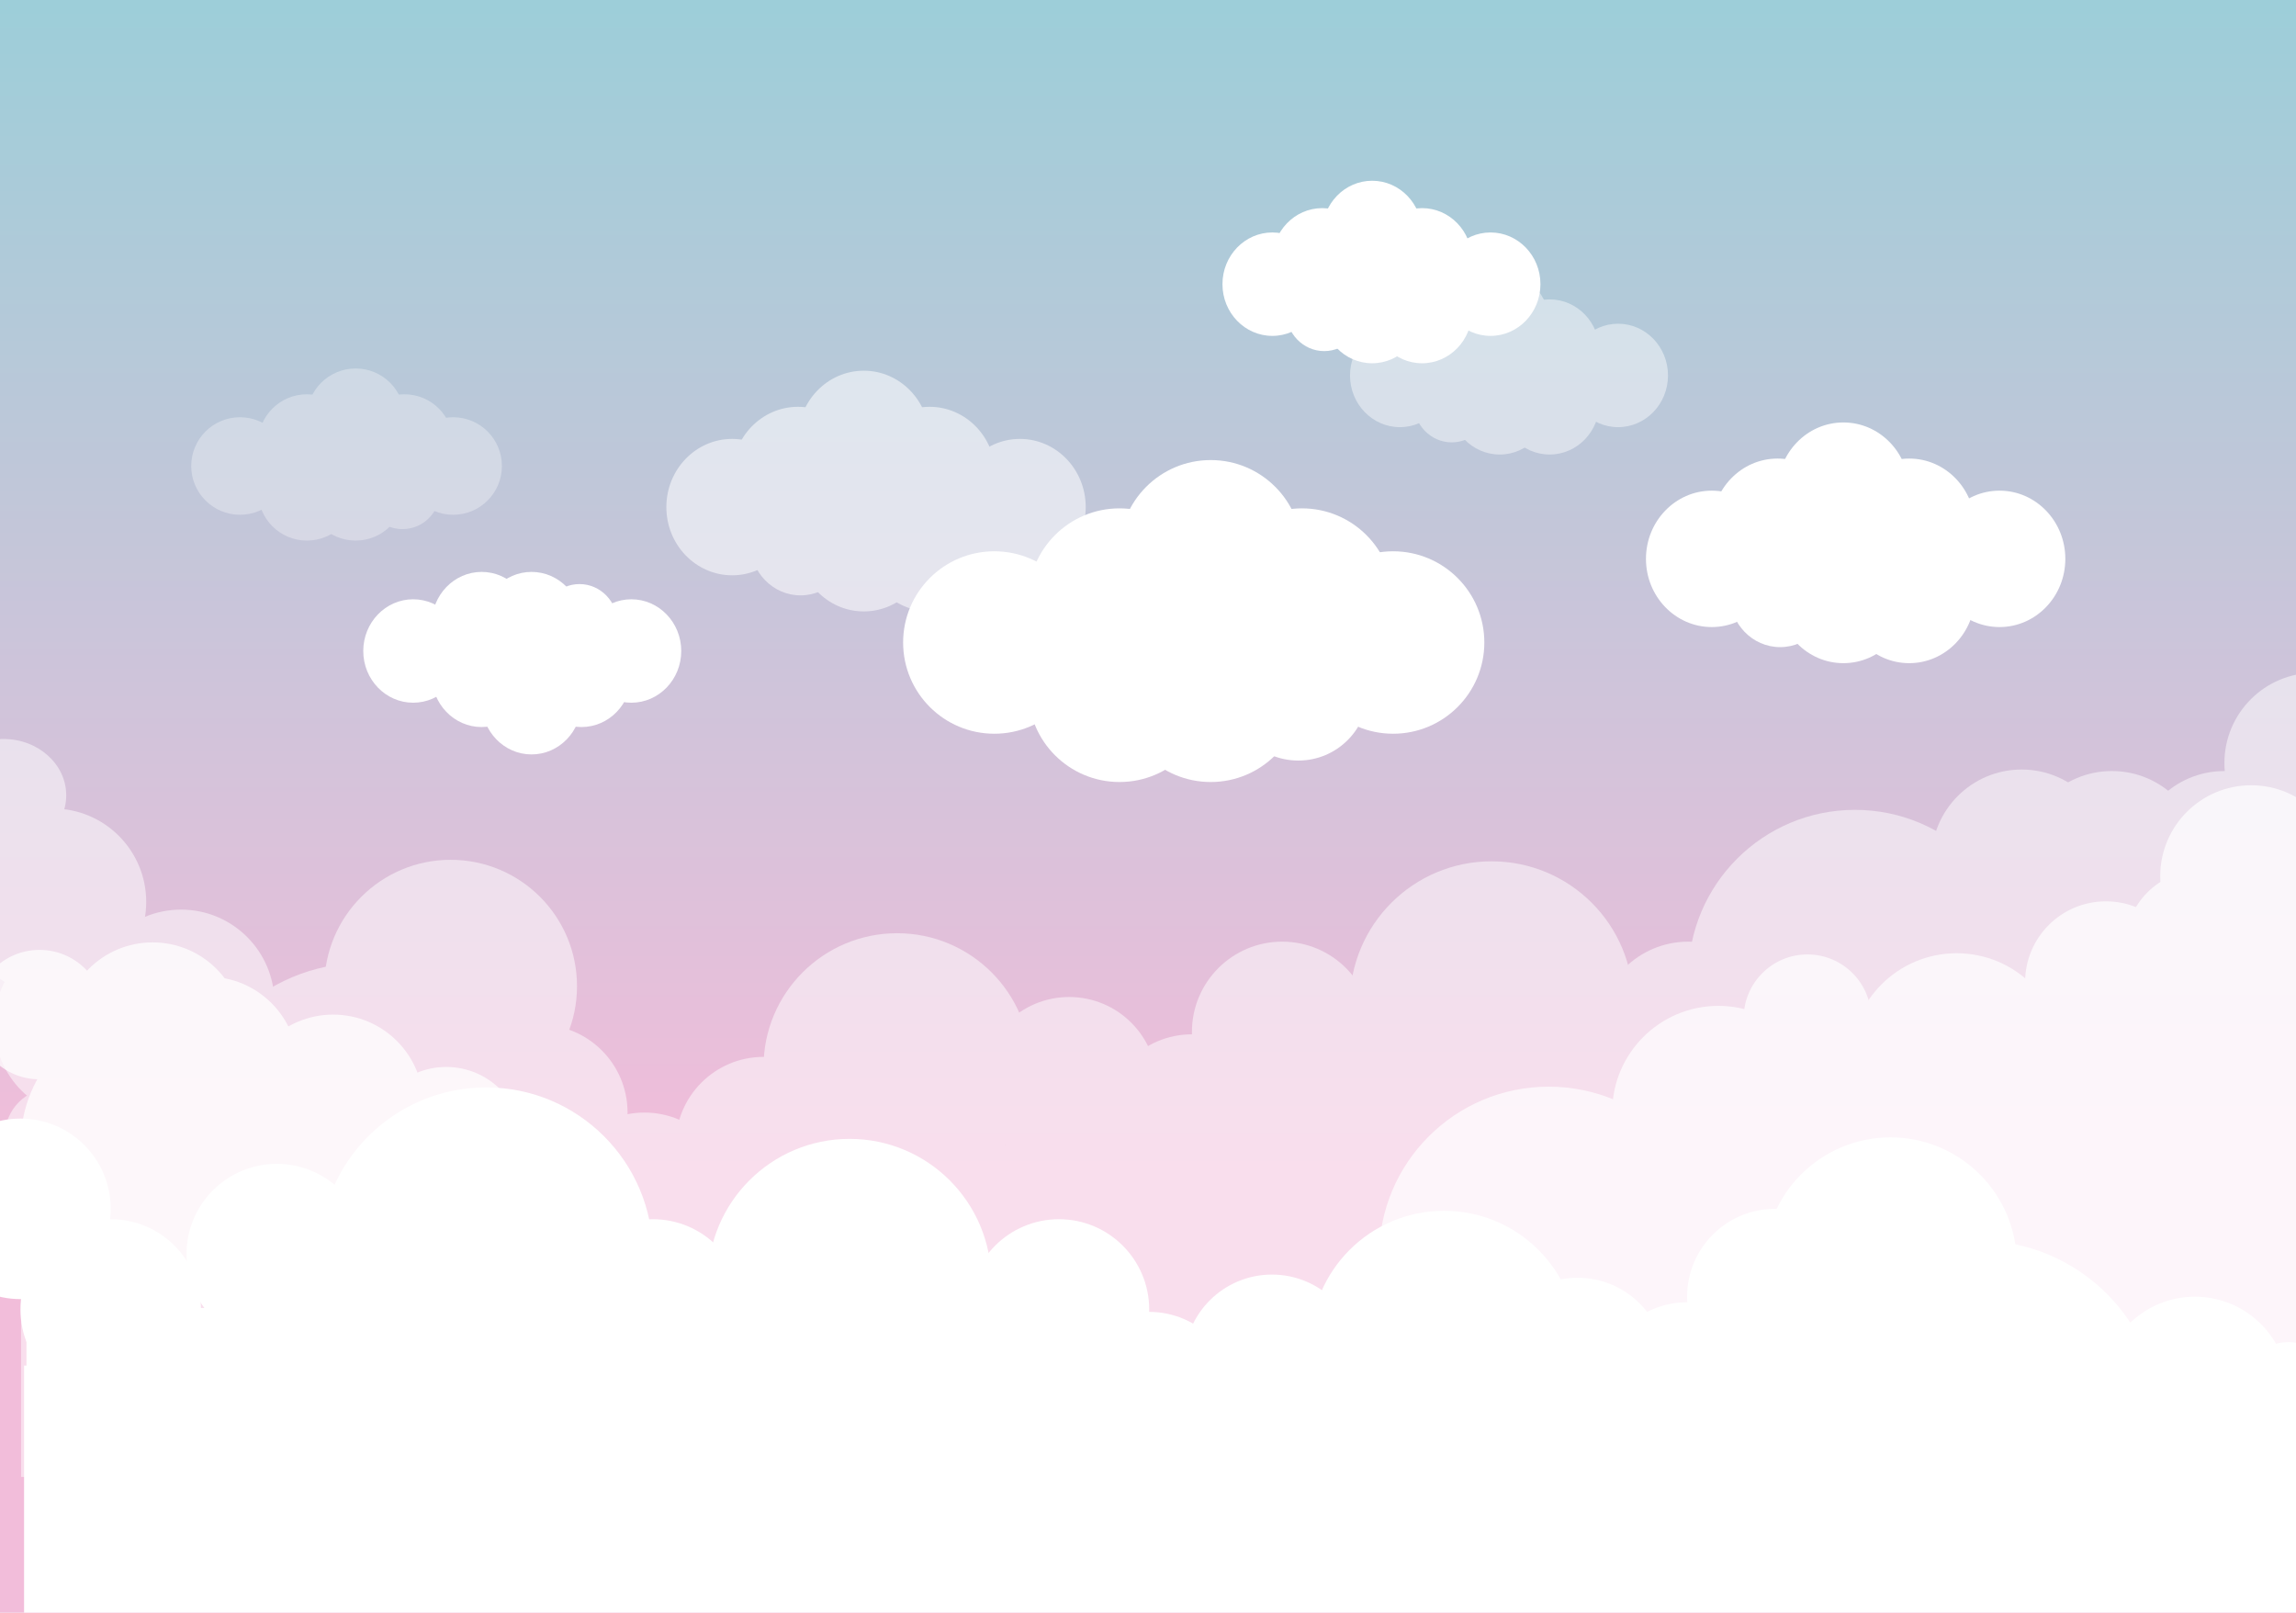 <?xml version="1.0" encoding="UTF-8" standalone="no"?><!-- Generator: Gravit.io --><svg xmlns="http://www.w3.org/2000/svg" xmlns:xlink="http://www.w3.org/1999/xlink" style="isolation:isolate" viewBox="0 0 954 670" width="954pt" height="670pt"><defs><clipPath id="_clipPath_3ccuz8fcafI0fXA5NotUafHknWa9aR7e"><rect width="954" height="670"/></clipPath></defs><g clip-path="url(#_clipPath_3ccuz8fcafI0fXA5NotUafHknWa9aR7e)"><linearGradient id="_lgradient_0" x1="0.539" y1="0.722" x2="0.539" y2="0"><stop offset="0%" style="stop-color:#F2BDDA"/><stop offset="100%" style="stop-color:#9CCED9"/></linearGradient><rect width="954" height="670" style="fill:url(#_lgradient_0);"/><g style="opacity:0.5;" filter="url(#djse6mcJdB0WbsDHdq6A7Oc9oW93M3r7)"><rect x="496.752" y="428.063" width="455" height="95" transform="matrix(1,0,0,1,0,0)" fill="rgb(255,255,255)"/><rect x="823" y="347.187" width="131" height="95" transform="matrix(1,0,0,1,0,0)" fill="rgb(255,255,255)"/><rect x="-1.248" y="475.563" width="954" height="138" transform="matrix(1,0,0,1,0,0)" fill="rgb(255,255,255)"/><circle vector-effect="non-scaling-stroke" cx="867.502" cy="357.812" r="37.5" fill="rgb(255,255,255)"/><circle vector-effect="non-scaling-stroke" cx="914.252" cy="357.812" r="37.5" fill="rgb(255,255,255)"/><circle vector-effect="non-scaling-stroke" cx="951.752" cy="317" r="37.5" fill="rgb(255,255,255)"/><circle vector-effect="non-scaling-stroke" cx="830.002" cy="357.187" r="37.5" fill="rgb(255,255,255)"/><circle vector-effect="non-scaling-stroke" cx="691.502" cy="428.687" r="37.5" fill="rgb(255,255,255)"/><circle vector-effect="non-scaling-stroke" cx="522.752" cy="428.687" r="37.5" fill="rgb(255,255,255)"/><circle vector-effect="non-scaling-stroke" cx="609.752" cy="416.687" r="58.875" fill="rgb(255,255,255)"/><circle vector-effect="non-scaling-stroke" cx="760.752" cy="405.687" r="69.25" fill="rgb(255,255,255)"/><circle vector-effect="non-scaling-stroke" cx="485.252" cy="466.187" r="36.5" fill="rgb(255,255,255)"/><circle vector-effect="non-scaling-stroke" cx="434.252" cy="450.687" r="36.5" fill="rgb(255,255,255)"/><circle vector-effect="non-scaling-stroke" cx="307.252" cy="475.563" r="36.5" fill="rgb(255,255,255)"/><circle vector-effect="non-scaling-stroke" cx="257.752" cy="498.688" r="36.5" fill="rgb(255,255,255)"/><circle vector-effect="non-scaling-stroke" cx="214.252" cy="462.187" r="36.5" fill="rgb(255,255,255)"/><circle vector-effect="non-scaling-stroke" cx="177.252" cy="409.687" r="52.5" fill="rgb(255,255,255)"/><circle vector-effect="non-scaling-stroke" cx="140.752" cy="475.563" r="75.514" fill="rgb(255,255,255)"/><circle vector-effect="non-scaling-stroke" cx="50.752" cy="462.187" r="38.808" fill="rgb(255,255,255)"/><circle vector-effect="non-scaling-stroke" cx="11.944" cy="374.687" r="38.808" fill="rgb(255,255,255)"/><ellipse vector-effect="non-scaling-stroke" cx="-8.548" cy="330.404" rx="26.068" ry="23.404" fill="rgb(255,255,255)"/><circle vector-effect="non-scaling-stroke" cx="26.43" cy="425.687" r="38.808" fill="rgb(255,255,255)"/><circle vector-effect="non-scaling-stroke" cx="65.238" cy="416.687" r="38.808" fill="rgb(255,255,255)"/><circle vector-effect="non-scaling-stroke" cx="11.944" cy="471.952" r="19.944" fill="rgb(255,255,255)"/><circle vector-effect="non-scaling-stroke" cx="362.752" cy="443.187" r="55.5" fill="rgb(255,255,255)"/></g><defs><filter id="djse6mcJdB0WbsDHdq6A7Oc9oW93M3r7" x="-200%" y="-200%" width="400%" height="400%" filterUnits="objectBoundingBox" color-interpolation-filters="sRGB"><feGaussianBlur xmlns="http://www.w3.org/2000/svg" in="SourceGraphic" stdDeviation="4.294"/><feOffset xmlns="http://www.w3.org/2000/svg" dx="10" dy="0" result="pf_100_offsetBlur"/><feFlood xmlns="http://www.w3.org/2000/svg" flood-color="#43457F" flood-opacity="0.7"/><feComposite xmlns="http://www.w3.org/2000/svg" in2="pf_100_offsetBlur" operator="in" result="pf_100_dropShadow"/><feBlend xmlns="http://www.w3.org/2000/svg" in="SourceGraphic" in2="pf_100_dropShadow" mode="normal"/></filter></defs><g style="opacity:0.7;" filter="url(#kjdd19ko6JM8UqFiSwICwLLWAI9DMflu)"><rect x="690" y="423" width="266" height="246" transform="matrix(1,0,0,1,0,0)" fill="rgb(255,255,255)"/><ellipse vector-effect="non-scaling-stroke" cx="665.875" cy="601" rx="58" ry="59.794" fill="rgb(255,255,255)"/><circle vector-effect="non-scaling-stroke" cx="633.5" cy="521.938" r="70.5" fill="rgb(255,255,255)"/><circle vector-effect="non-scaling-stroke" cx="704" cy="462" r="44.125" fill="rgb(255,255,255)"/><circle vector-effect="non-scaling-stroke" cx="865" cy="408" r="33.562" fill="rgb(255,255,255)"/><circle vector-effect="non-scaling-stroke" cx="803" cy="440.125" r="44.125" fill="rgb(255,255,255)"/><circle vector-effect="non-scaling-stroke" cx="925.361" cy="364" r="37.781" fill="rgb(255,255,255)"/><circle vector-effect="non-scaling-stroke" cx="904.672" cy="393.109" r="31.672" fill="rgb(255,255,255)"/><rect x="889.285" y="381" width="72.153" height="70.438" transform="matrix(1,0,0,1,0,0)" fill="rgb(255,255,255)"/><circle vector-effect="non-scaling-stroke" cx="588" cy="586.5" r="33.5" fill="rgb(255,255,255)"/><circle vector-effect="non-scaling-stroke" cx="741" cy="423" r="26.5" fill="rgb(255,255,255)"/></g><defs><filter id="kjdd19ko6JM8UqFiSwICwLLWAI9DMflu" x="-200%" y="-200%" width="400%" height="400%" filterUnits="objectBoundingBox" color-interpolation-filters="sRGB"><feGaussianBlur xmlns="http://www.w3.org/2000/svg" in="SourceGraphic" stdDeviation="4.294"/><feOffset xmlns="http://www.w3.org/2000/svg" dx="10" dy="0" result="pf_100_offsetBlur"/><feFlood xmlns="http://www.w3.org/2000/svg" flood-color="#43457F" flood-opacity="0.7"/><feComposite xmlns="http://www.w3.org/2000/svg" in2="pf_100_offsetBlur" operator="in" result="pf_100_dropShadow"/><feBlend xmlns="http://www.w3.org/2000/svg" in="SourceGraphic" in2="pf_100_dropShadow" mode="normal"/></filter></defs><g style="opacity:0.75;" filter="url(#hXLIzEgeeHBoptuf4gSFQpfTxBKMgnTi)"><circle vector-effect="non-scaling-stroke" cx="76.297" cy="443.25" r="37.5" fill="rgb(255,255,255)"/><circle vector-effect="non-scaling-stroke" cx="128.422" cy="459" r="37.5" fill="rgb(255,255,255)"/><circle vector-effect="non-scaling-stroke" cx="53.422" cy="475" r="54.809" fill="rgb(255,255,255)"/><circle vector-effect="non-scaling-stroke" cx="53.422" cy="429" r="37.5" fill="rgb(255,255,255)"/><circle vector-effect="non-scaling-stroke" cx="175.422" cy="475" r="31.75" fill="rgb(255,255,255)"/><circle vector-effect="non-scaling-stroke" cx="128.422" cy="518" r="52.125" fill="rgb(255,255,255)"/><circle vector-effect="non-scaling-stroke" cx="207.172" cy="529.809" r="51.288" fill="rgb(255,255,255)"/><circle vector-effect="non-scaling-stroke" cx="6.422" cy="421.5" r="26.882" fill="rgb(255,255,255)"/></g><defs><filter id="hXLIzEgeeHBoptuf4gSFQpfTxBKMgnTi" x="-200%" y="-200%" width="400%" height="400%" filterUnits="objectBoundingBox" color-interpolation-filters="sRGB"><feGaussianBlur xmlns="http://www.w3.org/2000/svg" in="SourceGraphic" stdDeviation="4.294"/><feOffset xmlns="http://www.w3.org/2000/svg" dx="10" dy="0" result="pf_100_offsetBlur"/><feFlood xmlns="http://www.w3.org/2000/svg" flood-color="#43457F" flood-opacity="0.7"/><feComposite xmlns="http://www.w3.org/2000/svg" in2="pf_100_offsetBlur" operator="in" result="pf_100_dropShadow"/><feBlend xmlns="http://www.w3.org/2000/svg" in="SourceGraphic" in2="pf_100_dropShadow" mode="normal"/></filter></defs><g filter="url(#WOVGujO1ejZzNJYSBmkaJrm3VxgKkZmz)"><rect x="0" y="567.32" width="954" height="102.68" transform="matrix(1,0,0,1,0,0)" fill="rgb(255,255,255)"/><rect x="1" y="543.375" width="455" height="95" transform="matrix(1,0,0,1,0,0)" fill="rgb(255,255,255)"/><circle vector-effect="non-scaling-stroke" cx="36" cy="544" r="37.5" fill="rgb(255,255,255)"/><circle vector-effect="non-scaling-stroke" cx="-1.5" cy="502.192" r="37.5" fill="rgb(255,255,255)"/><circle vector-effect="non-scaling-stroke" cx="105" cy="521" r="37.5" fill="rgb(255,255,255)"/><circle vector-effect="non-scaling-stroke" cx="261.25" cy="544" r="37.5" fill="rgb(255,255,255)"/><circle vector-effect="non-scaling-stroke" cx="430" cy="544" r="37.5" fill="rgb(255,255,255)"/><circle vector-effect="non-scaling-stroke" cx="343" cy="532" r="58.875" fill="rgb(255,255,255)"/><circle vector-effect="non-scaling-stroke" cx="192" cy="521" r="69.25" fill="rgb(255,255,255)"/><circle vector-effect="non-scaling-stroke" cx="467.5" cy="581.5" r="36.5" fill="rgb(255,255,255)"/><circle vector-effect="non-scaling-stroke" cx="518.5" cy="566" r="36.5" fill="rgb(255,255,255)"/><circle vector-effect="non-scaling-stroke" cx="645.5" cy="567.32" r="36.5" fill="rgb(255,255,255)"/><circle vector-effect="non-scaling-stroke" cx="691" cy="577.5" r="36.5" fill="rgb(255,255,255)"/><circle vector-effect="non-scaling-stroke" cx="727.5" cy="538.692" r="36.5" fill="rgb(255,255,255)"/><circle vector-effect="non-scaling-stroke" cx="775.5" cy="525" r="52.5" fill="rgb(255,255,255)"/><circle vector-effect="non-scaling-stroke" cx="812" cy="590.875" r="75.514" fill="rgb(255,255,255)"/><circle vector-effect="non-scaling-stroke" cx="902" cy="577.5" r="38.808" fill="rgb(255,255,255)"/><circle vector-effect="non-scaling-stroke" cx="940.808" cy="577.5" r="19.944" fill="rgb(255,255,255)"/><circle vector-effect="non-scaling-stroke" cx="590" cy="558.5" r="55.5" fill="rgb(255,255,255)"/></g><defs><filter id="WOVGujO1ejZzNJYSBmkaJrm3VxgKkZmz" x="-200%" y="-200%" width="400%" height="400%" filterUnits="objectBoundingBox" color-interpolation-filters="sRGB"><feGaussianBlur xmlns="http://www.w3.org/2000/svg" in="SourceGraphic" stdDeviation="4.294"/><feOffset xmlns="http://www.w3.org/2000/svg" dx="10" dy="0" result="pf_100_offsetBlur"/><feFlood xmlns="http://www.w3.org/2000/svg" flood-color="#43457F" flood-opacity="0.7"/><feComposite xmlns="http://www.w3.org/2000/svg" in2="pf_100_offsetBlur" operator="in" result="pf_100_dropShadow"/><feBlend xmlns="http://www.w3.org/2000/svg" in="SourceGraphic" in2="pf_100_dropShadow" mode="normal"/></filter></defs><g filter="url(#HGlqH6g4tQ7tc3JfeFCuUFnoZ9c3Y1Xw)"><ellipse vector-effect="non-scaling-stroke" cx="728.594" cy="218.833" rx="27.344" ry="28.333" fill="rgb(255,255,255)"/><ellipse vector-effect="non-scaling-stroke" cx="755.938" cy="203.833" rx="27.344" ry="28.333" fill="rgb(255,255,255)"/><ellipse vector-effect="non-scaling-stroke" cx="783.282" cy="218.833" rx="27.344" ry="28.333" fill="rgb(255,255,255)"/><ellipse vector-effect="non-scaling-stroke" cx="820.812" cy="232.167" rx="27.344" ry="28.333" fill="rgb(255,255,255)"/><ellipse vector-effect="non-scaling-stroke" cx="783.282" cy="247.167" rx="27.344" ry="28.333" fill="rgb(255,255,255)"/><ellipse vector-effect="non-scaling-stroke" cx="701.25" cy="232.167" rx="27.344" ry="28.333" fill="rgb(255,255,255)"/><ellipse vector-effect="non-scaling-stroke" cx="755.938" cy="247.167" rx="27.344" ry="28.333" fill="rgb(255,255,255)"/><ellipse vector-effect="non-scaling-stroke" cx="729.666" cy="247.167" rx="20.91" ry="21.667" fill="rgb(255,255,255)"/></g><defs><filter id="HGlqH6g4tQ7tc3JfeFCuUFnoZ9c3Y1Xw" x="-200%" y="-200%" width="400%" height="400%" filterUnits="objectBoundingBox" color-interpolation-filters="sRGB"><feGaussianBlur xmlns="http://www.w3.org/2000/svg" in="SourceGraphic" stdDeviation="4.294"/><feOffset xmlns="http://www.w3.org/2000/svg" dx="10" dy="0" result="pf_100_offsetBlur"/><feFlood xmlns="http://www.w3.org/2000/svg" flood-color="#43457F" flood-opacity="0.7"/><feComposite xmlns="http://www.w3.org/2000/svg" in2="pf_100_offsetBlur" operator="in" result="pf_100_dropShadow"/><feBlend xmlns="http://www.w3.org/2000/svg" in="SourceGraphic" in2="pf_100_dropShadow" mode="normal"/></filter></defs><g style="opacity:0.54;" filter="url(#aFMXDSf81amUQcdC7s56oMScP4Jps9Lo)"><ellipse vector-effect="non-scaling-stroke" cx="321.563" cy="197.333" rx="27.344" ry="28.333" fill="rgb(255,255,255)"/><ellipse vector-effect="non-scaling-stroke" cx="348.907" cy="182.333" rx="27.344" ry="28.333" fill="rgb(255,255,255)"/><ellipse vector-effect="non-scaling-stroke" cx="376.25" cy="197.333" rx="27.344" ry="28.333" fill="rgb(255,255,255)"/><ellipse vector-effect="non-scaling-stroke" cx="413.781" cy="210.667" rx="27.344" ry="28.333" fill="rgb(255,255,255)"/><ellipse vector-effect="non-scaling-stroke" cx="376.25" cy="225.667" rx="27.344" ry="28.333" fill="rgb(255,255,255)"/><ellipse vector-effect="non-scaling-stroke" cx="294.219" cy="210.667" rx="27.344" ry="28.333" fill="rgb(255,255,255)"/><ellipse vector-effect="non-scaling-stroke" cx="348.907" cy="225.667" rx="27.344" ry="28.333" fill="rgb(255,255,255)"/><ellipse vector-effect="non-scaling-stroke" cx="322.635" cy="225.667" rx="20.91" ry="21.667" fill="rgb(255,255,255)"/></g><defs><filter id="aFMXDSf81amUQcdC7s56oMScP4Jps9Lo" x="-200%" y="-200%" width="400%" height="400%" filterUnits="objectBoundingBox" color-interpolation-filters="sRGB"><feGaussianBlur xmlns="http://www.w3.org/2000/svg" in="SourceGraphic" stdDeviation="4.294"/><feOffset xmlns="http://www.w3.org/2000/svg" dx="10" dy="0" result="pf_100_offsetBlur"/><feFlood xmlns="http://www.w3.org/2000/svg" flood-color="#43457F" flood-opacity="0.7"/><feComposite xmlns="http://www.w3.org/2000/svg" in2="pf_100_offsetBlur" operator="in" result="pf_100_dropShadow"/><feBlend xmlns="http://www.w3.org/2000/svg" in="SourceGraphic" in2="pf_100_dropShadow" mode="normal"/></filter></defs><g style="opacity:0.44;" filter="url(#zevhRsDXkZiCENBc04e4YmXIrCoAqDZD)"><ellipse vector-effect="non-scaling-stroke" cx="592.404" cy="145.857" rx="20.733" ry="21.484" fill="rgb(255,255,255)"/><ellipse vector-effect="non-scaling-stroke" cx="613.138" cy="134.484" rx="20.733" ry="21.484" fill="rgb(255,255,255)"/><ellipse vector-effect="non-scaling-stroke" cx="633.871" cy="145.857" rx="20.733" ry="21.484" fill="rgb(255,255,255)"/><ellipse vector-effect="non-scaling-stroke" cx="662.329" cy="155.967" rx="20.733" ry="21.484" fill="rgb(255,255,255)"/><ellipse vector-effect="non-scaling-stroke" cx="633.871" cy="167.341" rx="20.733" ry="21.484" fill="rgb(255,255,255)"/><ellipse vector-effect="non-scaling-stroke" cx="571.671" cy="155.967" rx="20.733" ry="21.484" fill="rgb(255,255,255)"/><ellipse vector-effect="non-scaling-stroke" cx="613.138" cy="167.341" rx="20.733" ry="21.484" fill="rgb(255,255,255)"/><ellipse vector-effect="non-scaling-stroke" cx="593.218" cy="167.341" rx="15.855" ry="16.429" fill="rgb(255,255,255)"/></g><defs><filter id="zevhRsDXkZiCENBc04e4YmXIrCoAqDZD" x="-200%" y="-200%" width="400%" height="400%" filterUnits="objectBoundingBox" color-interpolation-filters="sRGB"><feGaussianBlur xmlns="http://www.w3.org/2000/svg" in="SourceGraphic" stdDeviation="4.294"/><feOffset xmlns="http://www.w3.org/2000/svg" dx="10" dy="0" result="pf_100_offsetBlur"/><feFlood xmlns="http://www.w3.org/2000/svg" flood-color="#43457F" flood-opacity="0.7"/><feComposite xmlns="http://www.w3.org/2000/svg" in2="pf_100_offsetBlur" operator="in" result="pf_100_dropShadow"/><feBlend xmlns="http://www.w3.org/2000/svg" in="SourceGraphic" in2="pf_100_dropShadow" mode="normal"/></filter></defs><g filter="url(#hqgwGwwauudeurqw8xZvarnD2SuzVnNJ)"><ellipse vector-effect="non-scaling-stroke" cx="539.404" cy="107.945" rx="20.733" ry="21.484" fill="rgb(255,255,255)"/><ellipse vector-effect="non-scaling-stroke" cx="560.138" cy="96.571" rx="20.733" ry="21.484" fill="rgb(255,255,255)"/><ellipse vector-effect="non-scaling-stroke" cx="580.871" cy="107.945" rx="20.733" ry="21.484" fill="rgb(255,255,255)"/><ellipse vector-effect="non-scaling-stroke" cx="609.329" cy="118.055" rx="20.733" ry="21.484" fill="rgb(255,255,255)"/><ellipse vector-effect="non-scaling-stroke" cx="580.871" cy="129.429" rx="20.733" ry="21.484" fill="rgb(255,255,255)"/><ellipse vector-effect="non-scaling-stroke" cx="518.671" cy="118.055" rx="20.733" ry="21.484" fill="rgb(255,255,255)"/><ellipse vector-effect="non-scaling-stroke" cx="560.138" cy="129.429" rx="20.733" ry="21.484" fill="rgb(255,255,255)"/><ellipse vector-effect="non-scaling-stroke" cx="540.218" cy="129.429" rx="15.855" ry="16.429" fill="rgb(255,255,255)"/></g><defs><filter id="hqgwGwwauudeurqw8xZvarnD2SuzVnNJ" x="-200%" y="-200%" width="400%" height="400%" filterUnits="objectBoundingBox" color-interpolation-filters="sRGB"><feGaussianBlur xmlns="http://www.w3.org/2000/svg" in="SourceGraphic" stdDeviation="4.294"/><feOffset xmlns="http://www.w3.org/2000/svg" dx="10" dy="0" result="pf_100_offsetBlur"/><feFlood xmlns="http://www.w3.org/2000/svg" flood-color="#43457F" flood-opacity="0.7"/><feComposite xmlns="http://www.w3.org/2000/svg" in2="pf_100_offsetBlur" operator="in" result="pf_100_dropShadow"/><feBlend xmlns="http://www.w3.org/2000/svg" in="SourceGraphic" in2="pf_100_dropShadow" mode="normal"/></filter></defs><g style="opacity:0.32;" filter="url(#T8wf8c9rkJDq4e8crxFWPQDxWXt7aAxH)"><g><circle vector-effect="non-scaling-stroke" cx="158.032" cy="184.058" r="20.258" fill="rgb(255,255,255)"/><circle vector-effect="non-scaling-stroke" cx="137.774" cy="173.333" r="20.258" fill="rgb(255,255,255)"/><circle vector-effect="non-scaling-stroke" cx="117.515" cy="184.058" r="20.258" fill="rgb(255,255,255)"/><circle vector-effect="non-scaling-stroke" cx="89.71" cy="193.592" r="20.258" fill="rgb(255,255,255)"/><circle vector-effect="non-scaling-stroke" cx="117.515" cy="204.317" r="20.258" fill="rgb(255,255,255)"/><circle vector-effect="non-scaling-stroke" cx="178.29" cy="193.592" r="20.258" fill="rgb(255,255,255)"/><circle vector-effect="non-scaling-stroke" cx="137.774" cy="204.317" r="20.258" fill="rgb(255,255,255)"/><circle vector-effect="non-scaling-stroke" cx="157.238" cy="204.317" r="15.492" fill="rgb(255,255,255)"/></g></g><defs><filter id="T8wf8c9rkJDq4e8crxFWPQDxWXt7aAxH" x="-200%" y="-200%" width="400%" height="400%" filterUnits="objectBoundingBox" color-interpolation-filters="sRGB"><feGaussianBlur xmlns="http://www.w3.org/2000/svg" in="SourceGraphic" stdDeviation="4.294"/><feOffset xmlns="http://www.w3.org/2000/svg" dx="10" dy="0" result="pf_100_offsetBlur"/><feFlood xmlns="http://www.w3.org/2000/svg" flood-color="#43457F" flood-opacity="0.7"/><feComposite xmlns="http://www.w3.org/2000/svg" in2="pf_100_offsetBlur" operator="in" result="pf_100_dropShadow"/><feBlend xmlns="http://www.w3.org/2000/svg" in="SourceGraphic" in2="pf_100_dropShadow" mode="normal"/></filter></defs><g filter="url(#b1KU6yTF5HyydKk63mVP9iRmC0b10qt8)"><path d=" M 252.329 280.555 C 252.329 292.412 243.039 302.039 231.596 302.039 C 220.152 302.039 210.862 292.412 210.862 280.555 C 210.862 268.698 220.152 259.071 231.596 259.071 C 243.039 259.071 252.329 268.698 252.329 280.555 Z " fill="rgb(255,255,255)"/><path d=" M 231.596 291.929 C 231.596 303.786 222.305 313.412 210.862 313.412 C 199.419 313.412 190.129 303.786 190.129 291.929 C 190.129 280.072 199.419 270.445 210.862 270.445 C 222.305 270.445 231.596 280.072 231.596 291.929 Z " fill="rgb(255,255,255)"/><path d=" M 210.862 280.555 C 210.862 292.412 201.572 302.039 190.129 302.039 C 178.686 302.039 169.395 292.412 169.395 280.555 C 169.395 268.698 178.686 259.071 190.129 259.071 C 201.572 259.071 210.862 268.698 210.862 280.555 Z " fill="rgb(255,255,255)"/><path d=" M 182.404 270.445 C 182.404 282.302 173.114 291.929 161.671 291.929 C 150.228 291.929 140.937 282.302 140.937 270.445 C 140.937 258.588 150.228 248.961 161.671 248.961 C 173.114 248.961 182.404 258.588 182.404 270.445 Z " fill="rgb(255,255,255)"/><path d=" M 210.862 259.071 C 210.862 270.928 201.572 280.555 190.129 280.555 C 178.686 280.555 169.395 270.928 169.395 259.071 C 169.395 247.214 178.686 237.588 190.129 237.588 C 201.572 237.588 210.862 247.214 210.862 259.071 Z " fill="rgb(255,255,255)"/><path d=" M 273.063 270.445 C 273.063 282.302 263.772 291.929 252.329 291.929 C 240.886 291.929 231.596 282.302 231.596 270.445 C 231.596 258.588 240.886 248.961 252.329 248.961 C 263.772 248.961 273.063 258.588 273.063 270.445 Z " fill="rgb(255,255,255)"/><path d=" M 231.596 259.071 C 231.596 270.928 222.305 280.555 210.862 280.555 C 199.419 280.555 190.129 270.928 190.129 259.071 C 190.129 247.214 199.419 237.588 210.862 237.588 C 222.305 237.588 231.596 247.214 231.596 259.071 Z " fill="rgb(255,255,255)"/><path d=" M 246.637 259.071 C 246.637 268.139 239.533 275.5 230.782 275.5 C 222.032 275.5 214.927 268.139 214.927 259.071 C 214.927 250.004 222.032 242.643 230.782 242.643 C 239.533 242.643 246.637 250.004 246.637 259.071 Z " fill="rgb(255,255,255)"/></g><defs><filter id="b1KU6yTF5HyydKk63mVP9iRmC0b10qt8" x="-200%" y="-200%" width="400%" height="400%" filterUnits="objectBoundingBox" color-interpolation-filters="sRGB"><feGaussianBlur xmlns="http://www.w3.org/2000/svg" in="SourceGraphic" stdDeviation="4.294"/><feOffset xmlns="http://www.w3.org/2000/svg" dx="10" dy="0" result="pf_100_offsetBlur"/><feFlood xmlns="http://www.w3.org/2000/svg" flood-color="#43457F" flood-opacity="0.7"/><feComposite xmlns="http://www.w3.org/2000/svg" in2="pf_100_offsetBlur" operator="in" result="pf_100_dropShadow"/><feBlend xmlns="http://www.w3.org/2000/svg" in="SourceGraphic" in2="pf_100_dropShadow" mode="normal"/></filter></defs><g filter="url(#tPxosxB888eZ08ecAAj2Ijl68ZAPL53L)"><g><circle vector-effect="non-scaling-stroke" cx="530.955" cy="249.083" r="37.896" fill="rgb(255,255,255)"/><circle vector-effect="non-scaling-stroke" cx="493.059" cy="229.021" r="37.896" fill="rgb(255,255,255)"/><circle vector-effect="non-scaling-stroke" cx="455.163" cy="249.083" r="37.896" fill="rgb(255,255,255)"/><circle vector-effect="non-scaling-stroke" cx="403.149" cy="266.917" r="37.896" fill="rgb(255,255,255)"/><circle vector-effect="non-scaling-stroke" cx="455.163" cy="286.979" r="37.896" fill="rgb(255,255,255)"/><circle vector-effect="non-scaling-stroke" cx="568.851" cy="266.917" r="37.896" fill="rgb(255,255,255)"/><circle vector-effect="non-scaling-stroke" cx="493.059" cy="286.979" r="37.896" fill="rgb(255,255,255)"/><circle vector-effect="non-scaling-stroke" cx="529.469" cy="286.979" r="28.979" fill="rgb(255,255,255)"/></g></g><defs><filter id="tPxosxB888eZ08ecAAj2Ijl68ZAPL53L" x="-200%" y="-200%" width="400%" height="400%" filterUnits="objectBoundingBox" color-interpolation-filters="sRGB"><feGaussianBlur xmlns="http://www.w3.org/2000/svg" in="SourceGraphic" stdDeviation="4.294"/><feOffset xmlns="http://www.w3.org/2000/svg" dx="10" dy="0" result="pf_100_offsetBlur"/><feFlood xmlns="http://www.w3.org/2000/svg" flood-color="#43457F" flood-opacity="0.7"/><feComposite xmlns="http://www.w3.org/2000/svg" in2="pf_100_offsetBlur" operator="in" result="pf_100_dropShadow"/><feBlend xmlns="http://www.w3.org/2000/svg" in="SourceGraphic" in2="pf_100_dropShadow" mode="normal"/></filter></defs></g></svg>